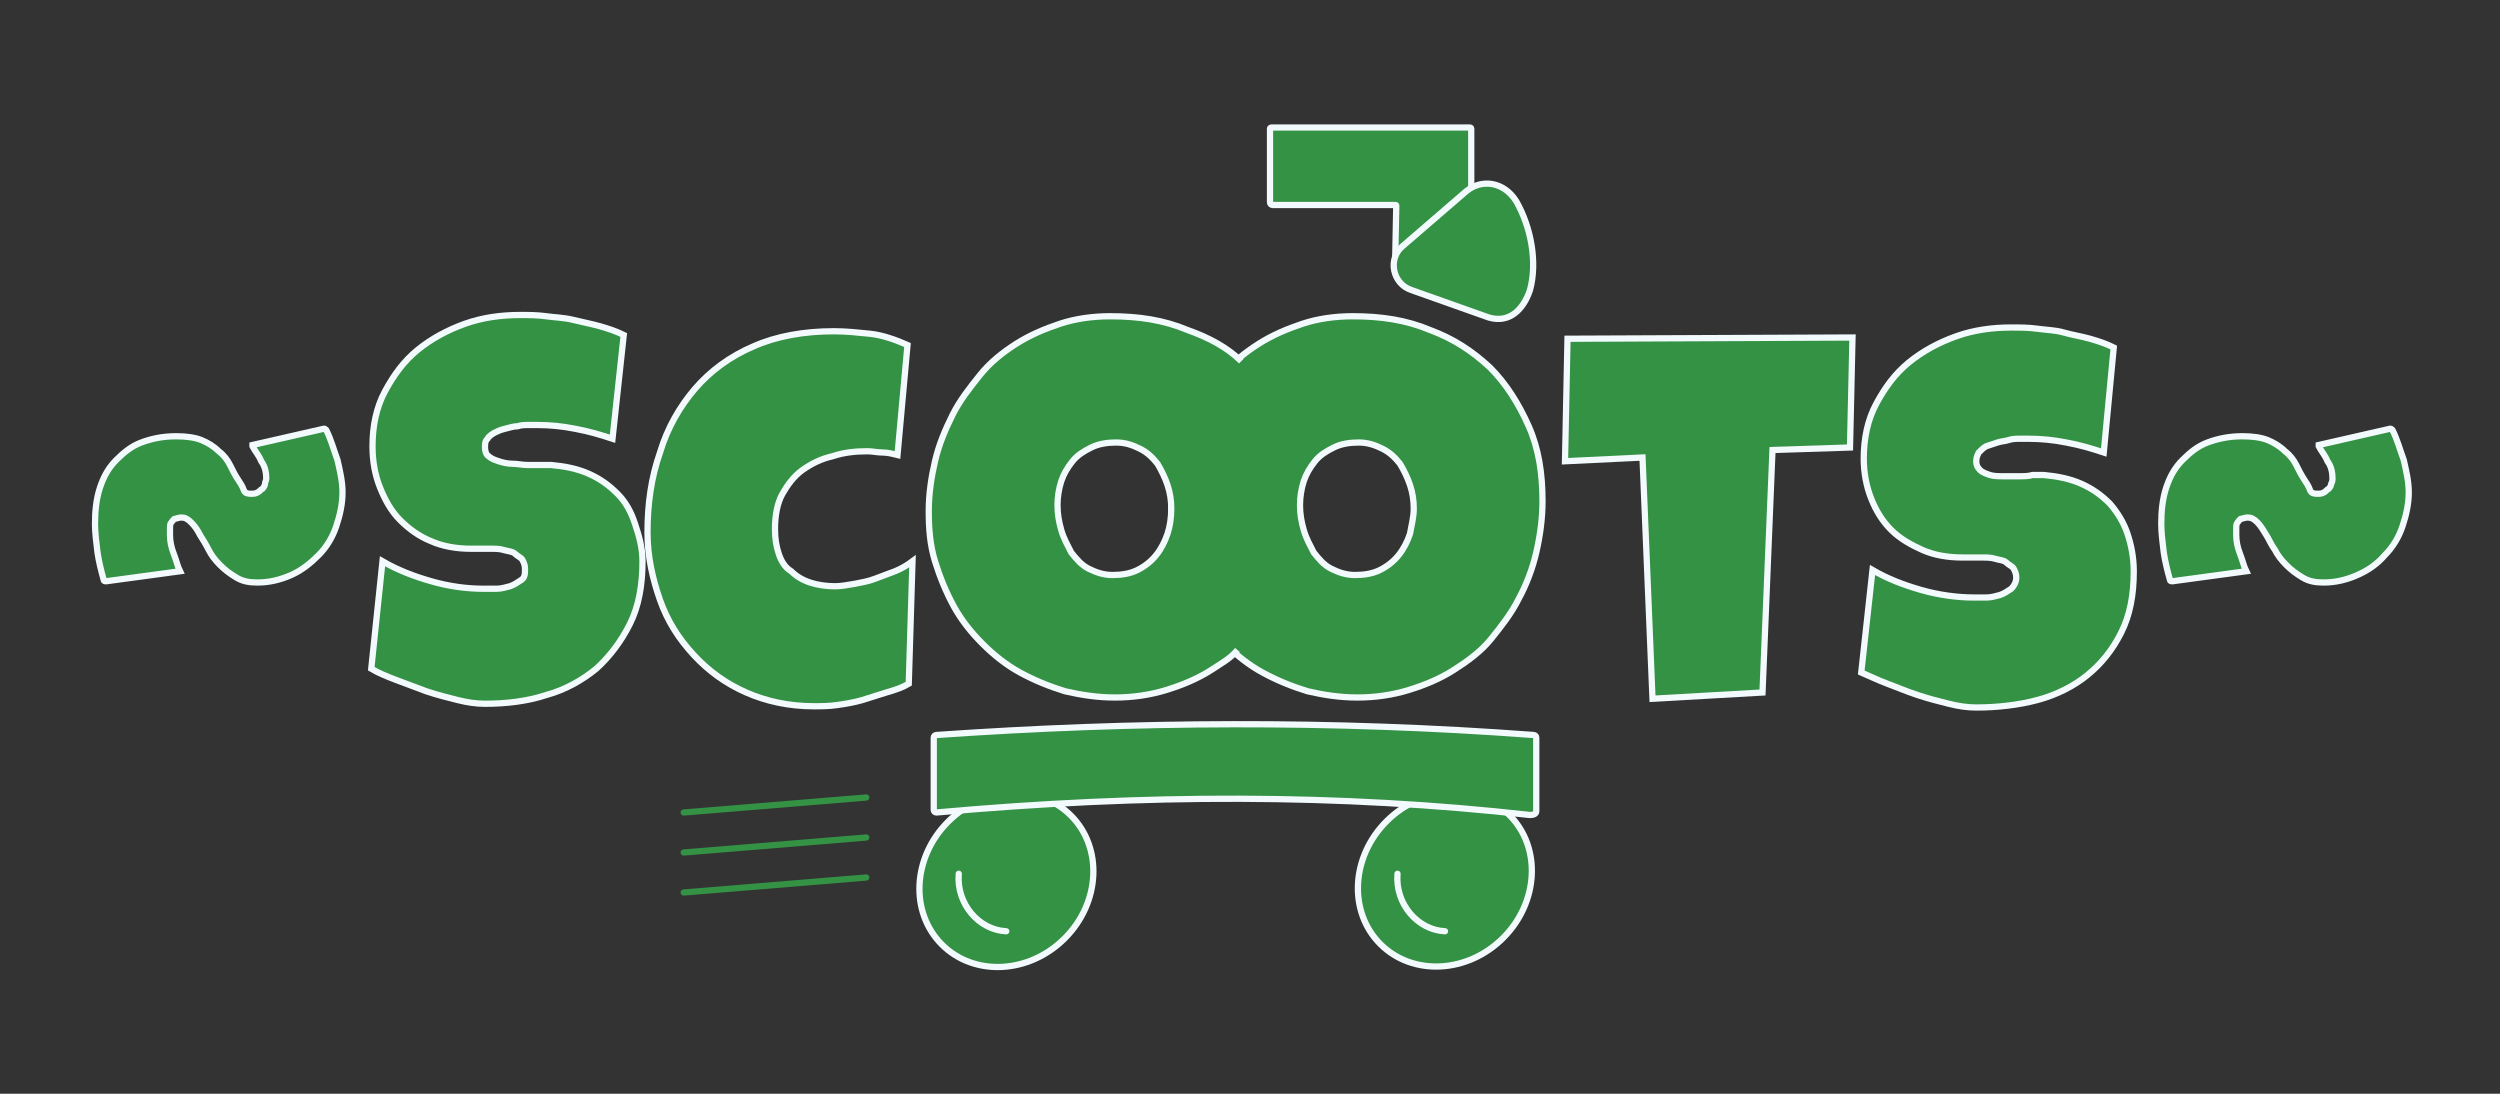 <?xml version="1.0" encoding="utf-8"?>
<!-- Generator: Adobe Illustrator 28.3.0, SVG Export Plug-In . SVG Version: 6.00 Build 0)  -->
<svg version="1.1" id="Layer_1" xmlns="http://www.w3.org/2000/svg" xmlns:xlink="http://www.w3.org/1999/xlink" x="0px" y="0px"
	 viewBox="0 0 200 87.5" style="enable-background:new 0 0 200 87.5;" xml:space="preserve">
<rect x="0" y="0" width="200" height="87.5" fill="#333333" stroke="none"/>
<style type="text/css">
	.st0{display:none;}
	.st1{display:inline;fill:#359144;}
	.st2{display:inline;fill:#23488F;stroke:#000000;stroke-miterlimit:10;}
	.st3{display:inline;fill:#A6DFF8;}
	.st4{display:inline;fill:#74C591;stroke:#000000;stroke-miterlimit:10;}
	.st5{display:inline;fill:#F3FAFE;stroke:#000000;stroke-miterlimit:10;}
	.st6{display:inline;fill:#36B14A;}
	.st7{display:inline;fill:#2B50A3;}
	.st8{display:inline;fill:#9EDBEB;stroke:#000000;stroke-miterlimit:10;}
	.st9{display:inline;fill:#74C591;}
	.st10{display:inline;fill:#F3FAFE;}
	.st11{display:inline;fill:#048442;}
	.st12{display:inline;fill:#349244;stroke:#000000;stroke-miterlimit:10;}
	.st13{fill:#349244;stroke:#F3FAFE;stroke-width:0.5;stroke-miterlimit:10;}
	.st14{fill:#349244;stroke:#F3FAFE;stroke-width:0.5;}
	.st15{fill:#349244;stroke:#F3FAFE;stroke-width:0.5;stroke-miterlimit:10;}
	.st16{fill:none;stroke:#349244;stroke-width:0.5;stroke-linecap:round;stroke-miterlimit:10;}
	.st17{fill:#349244;stroke:#F3FAFE;stroke-width:0.5;stroke-linecap:round;stroke-miterlimit:10;}
</style>
<g id="background" class="st0">
	<rect y="-53.3" class="st1" width="200" height="200"/>
</g>
<g id="color_palettes" class="st0">
	<rect x="213.8" y="-48.5" class="st2" width="23.6" height="23.6"/>
	<rect x="213.8" y="-19.7" class="st3" width="23.6" height="23.6"/>
	<rect x="213.8" y="37.8" class="st4" width="23.6" height="23.6"/>
	<rect x="213.8" y="66.5" class="st5" width="23.6" height="23.6"/>
	<rect x="213.8" y="9" class="st6" width="23.6" height="23.6"/>
	<rect x="244" y="-48.5" class="st7" width="23.6" height="23.6"/>
	<rect x="244" y="-19.7" class="st8" width="23.6" height="23.6"/>
	<rect x="244" y="37.8" class="st9" width="23.6" height="23.6"/>
	<rect x="244" y="66.5" class="st10" width="23.6" height="23.6"/>
	<rect x="244" y="9" class="st11" width="23.6" height="23.6"/>
	<rect x="274.3" y="9" class="st12" width="23.6" height="23.6"/>
</g>
<g id="design">
	<path class="st13" d="M25.9,34.3c0.1,0,0.1,0,0.2,0.1c0.4,0.8,0.6,1.6,0.9,2.4c0.2,0.9,0.4,1.7,0.4,2.6c0,0.9-0.2,1.8-0.5,2.7
		c-0.3,0.9-0.8,1.7-1.4,2.3s-1.3,1.2-2.2,1.6s-1.8,0.6-2.7,0.6c-0.7,0-1.2-0.1-1.7-0.4s-0.9-0.6-1.3-1s-0.7-0.8-0.9-1.2
		s-0.5-0.9-0.7-1.2c-0.2-0.4-0.4-0.7-0.7-1s-0.5-0.4-0.8-0.4c-0.2,0-0.4,0.1-0.5,0.1s-0.2,0.2-0.3,0.3s-0.1,0.3-0.1,0.5s0,0.3,0,0.5
		c0,0.5,0.1,1,0.3,1.5c0.2,0.5,0.3,1,0.5,1.4c0,0,0,0,0,0l-5.9,0.8c-0.1,0-0.2,0-0.2-0.1c-0.2-0.7-0.4-1.5-0.5-2.2
		c-0.1-0.8-0.2-1.6-0.2-2.3c0-1,0.1-2,0.4-2.9c0.3-0.9,0.7-1.6,1.3-2.2c0.6-0.6,1.2-1.1,2-1.4c0.8-0.3,1.7-0.5,2.8-0.5
		c0.8,0,1.5,0.1,2,0.3c0.5,0.2,1,0.5,1.4,0.9c0.4,0.3,0.7,0.7,0.9,1.1s0.4,0.8,0.6,1.1c0.2,0.3,0.4,0.6,0.5,0.9s0.4,0.3,0.6,0.3
		c0.2,0,0.3,0,0.5-0.1s0.2-0.2,0.4-0.3c0.1-0.1,0.2-0.3,0.2-0.4s0.1-0.3,0.1-0.4c0-0.5-0.1-1-0.4-1.4c-0.2-0.5-0.5-0.8-0.7-1.2
		c0,0,0-0.1,0-0.1L25.9,34.3z"/>
	<path class="st13" d="M101.6,10.3v5.9c0,0.1,0.1,0.2,0.2,0.2h9.8c0.1,0,0.1,0,0.1,0.1l-0.1,5h6.1V10.3c0-0.1-0.1-0.1-0.1-0.1h-15.8
		C101.7,10.2,101.6,10.2,101.6,10.3z"/>
	<g>
		<path class="st14" d="M123.4,40.1c0,1.4-0.2,2.8-0.5,4.1c-0.3,1.3-0.8,2.6-1.4,3.7c-0.6,1.2-1.4,2.2-2.2,3.2s-1.9,1.8-3,2.5
			s-2.3,1.2-3.6,1.6c-1.3,0.4-2.7,0.6-4.1,0.6c-1.4,0-2.7-0.2-4-0.5c-1.3-0.4-2.5-0.9-3.6-1.5s-2.1-1.4-3-2.3
			c-0.9-0.9-1.7-1.9-2.3-3s-1.1-2.3-1.5-3.6s-0.5-2.6-0.5-4c0-1.4,0.2-2.7,0.5-4c0.3-1.3,0.8-2.5,1.4-3.7c0.6-1.2,1.4-2.2,2.2-3.2
			s1.8-1.8,2.9-2.5c1.1-0.7,2.3-1.2,3.5-1.6s2.6-0.6,4-0.6c2.3,0,4.3,0.3,6.2,1.1c1.9,0.7,3.4,1.7,4.8,3c1.3,1.3,2.3,2.9,3.1,4.7
			S123.4,37.9,123.4,40.1z M113.1,40.7c0-0.7-0.1-1.3-0.3-1.9s-0.5-1.2-0.8-1.7c-0.4-0.5-0.8-0.9-1.4-1.2s-1.2-0.5-1.9-0.5
			c-0.7,0-1.4,0.1-2,0.4c-0.6,0.3-1.1,0.6-1.5,1.1c-0.4,0.5-0.7,1-0.9,1.6s-0.3,1.3-0.3,1.9c0,0.7,0.1,1.3,0.3,2s0.5,1.2,0.8,1.8
			c0.4,0.5,0.8,1,1.4,1.3s1.2,0.5,1.9,0.5s1.4-0.1,2-0.4s1.1-0.7,1.5-1.2c0.4-0.5,0.7-1.1,0.9-1.7C112.9,42.1,113.1,41.4,113.1,40.7
			z"/>
		<path class="st14" d="M99,52c-0.6,0.7-1.2,1-2.1,1.6c-1.1,0.7-2.3,1.2-3.6,1.6c-1.3,0.4-2.7,0.6-4.1,0.6c-1.4,0-2.7-0.2-4-0.5
			c-1.3-0.4-2.5-0.9-3.6-1.5s-2.1-1.4-3-2.3c-0.9-0.9-1.7-1.9-2.3-3s-1.1-2.3-1.5-3.6s-0.5-2.6-0.5-4c0-1.4,0.2-2.7,0.5-4
			c0.3-1.3,0.8-2.5,1.4-3.7s1.4-2.2,2.2-3.2s1.8-1.8,2.9-2.5c1.1-0.7,2.3-1.2,3.5-1.6s2.6-0.6,4-0.6c2.3,0,4.3,0.3,6.2,1.1
			c1.7,0.6,3.2,1.4,4.3,2.5 M93.7,40.7c0-0.7-0.1-1.3-0.3-1.9s-0.5-1.2-0.8-1.7c-0.4-0.5-0.8-0.9-1.4-1.2s-1.2-0.5-1.9-0.5
			c-0.7,0-1.4,0.1-2,0.4c-0.6,0.3-1.1,0.6-1.5,1.1c-0.4,0.5-0.7,1-0.9,1.6s-0.3,1.3-0.3,1.9c0,0.7,0.1,1.3,0.3,2s0.5,1.2,0.8,1.8
			c0.4,0.5,0.8,1,1.4,1.3s1.2,0.5,1.9,0.5s1.4-0.1,2-0.4s1.1-0.7,1.5-1.2c0.4-0.5,0.7-1.1,0.9-1.7S93.7,41.4,93.7,40.7z"/>
	</g>
	<path class="st13" d="M51.4,44.9c0,1.9-0.3,3.6-1,5c-0.7,1.4-1.6,2.6-2.7,3.6c-1.1,0.9-2.5,1.7-4,2.1c-1.5,0.5-3.2,0.7-4.9,0.7
		c-0.7,0-1.4-0.1-2.2-0.3s-1.6-0.4-2.5-0.7c-0.8-0.3-1.6-0.6-2.4-0.9c-0.8-0.3-1.5-0.6-2-0.9l0.9-8.6c1.2,0.7,2.5,1.2,3.9,1.6
		c1.4,0.4,2.8,0.6,4.2,0.6c0.3,0,0.6,0,1,0c0.4,0,0.7-0.1,1.1-0.2c0.3-0.1,0.6-0.3,0.9-0.5s0.3-0.5,0.3-0.9c0-0.3-0.1-0.5-0.2-0.7
		s-0.4-0.3-0.6-0.5s-0.6-0.2-0.9-0.3c-0.3-0.1-0.7-0.1-1-0.1s-0.6,0-0.9,0s-0.5,0-0.7,0c-1.2,0-2.3-0.2-3.2-0.6
		c-1-0.4-1.8-1-2.5-1.7c-0.7-0.7-1.2-1.6-1.6-2.6s-0.6-2.1-0.6-3.3c0-1.6,0.3-3.1,1-4.4s1.5-2.4,2.6-3.3c1.1-0.9,2.4-1.6,3.8-2.1
		c1.4-0.5,2.9-0.7,4.4-0.7c0.7,0,1.4,0,2.1,0.1c0.7,0.1,1.4,0.1,2.2,0.3s1.4,0.3,2.1,0.5s1.3,0.4,1.9,0.7L49,35.1
		c-0.9-0.3-1.9-0.6-3-0.8c-1-0.2-2-0.3-3-0.3c-0.2,0-0.4,0-0.7,0c-0.3,0-0.6,0-0.9,0.1c-0.3,0-0.6,0.1-1,0.2s-0.6,0.2-0.8,0.3
		c-0.2,0.1-0.5,0.3-0.6,0.5c-0.2,0.2-0.2,0.4-0.2,0.7c0,0.3,0.1,0.6,0.3,0.7c0.2,0.2,0.5,0.3,0.8,0.4c0.3,0.1,0.7,0.2,1.1,0.2
		s0.8,0.1,1.2,0.1c0.4,0,0.8,0,1.1,0c0.3,0,0.6,0,0.8,0c1.1,0.1,2.1,0.3,3,0.7s1.6,0.9,2.3,1.6s1.1,1.5,1.4,2.4S51.4,43.8,51.4,44.9
		z"/>
	<path class="st14" d="M72.6,27.6l-0.8,8.8c-0.4-0.1-0.8-0.2-1.2-0.2s-0.8-0.1-1.2-0.1c-1,0-1.9,0.1-2.8,0.4
		c-0.9,0.2-1.7,0.6-2.4,1.1c-0.7,0.5-1.2,1.2-1.6,1.9S62,41.2,62,42.3c0,0.8,0.1,1.4,0.3,2s0.5,1.1,1,1.4c0.4,0.4,0.9,0.7,1.5,0.9
		s1.3,0.3,2,0.3c0.5,0,1-0.1,1.6-0.2c0.5-0.1,1.1-0.2,1.6-0.4s1.1-0.4,1.6-0.6s1-0.5,1.4-0.8l-0.3,9.8c-0.5,0.3-1.1,0.5-1.8,0.7
		c-0.6,0.2-1.3,0.4-1.9,0.6c-0.7,0.2-1.3,0.3-2,0.4s-1.3,0.1-1.9,0.1c-2,0-3.8-0.4-5.4-1.1s-3-1.7-4.2-3c-1.2-1.3-2.1-2.7-2.7-4.4
		c-0.6-1.7-1-3.5-1-5.4c0-2.3,0.3-4.4,1-6.4c0.6-2,1.6-3.7,2.8-5.1c1.2-1.4,2.8-2.6,4.7-3.4c1.8-0.8,4-1.2,6.4-1.2
		c1,0,1.9,0.1,2.9,0.2S71.7,27.2,72.6,27.6z"/>
	<path class="st14" d="M148.2,27l-0.2,8.8l-6.2,0.2L141,55.4l-8.8,0.5l-0.8-19.3l-6.2,0.3l0.2-9.8L148.2,27z"/>
	<path class="st14" d="M170.7,45.7c0,1.9-0.3,3.5-1,4.9s-1.6,2.5-2.7,3.4c-1.1,0.9-2.5,1.6-4,2c-1.5,0.4-3.2,0.6-4.9,0.6
		c-0.7,0-1.4-0.1-2.2-0.3c-0.8-0.2-1.6-0.4-2.5-0.7s-1.6-0.6-2.4-0.9c-0.8-0.3-1.4-0.6-2.1-0.9l0.9-8.2c1.2,0.7,2.5,1.2,3.9,1.6
		c1.4,0.4,2.9,0.6,4.2,0.6c0.3,0,0.6,0,1,0c0.4,0,0.7-0.1,1.1-0.2c0.3-0.1,0.6-0.3,0.9-0.5c0.2-0.2,0.4-0.5,0.4-0.9
		c0-0.3-0.1-0.5-0.2-0.7s-0.4-0.3-0.6-0.5s-0.6-0.2-0.9-0.3s-0.7-0.1-1-0.1c-0.3,0-0.6,0-0.9,0s-0.5,0-0.7,0c-1.2,0-2.3-0.2-3.2-0.6
		s-1.8-0.9-2.5-1.6c-0.7-0.7-1.2-1.5-1.6-2.5s-0.6-2.1-0.6-3.2c0-1.6,0.3-3.1,1-4.4s1.5-2.4,2.6-3.3c1.1-0.9,2.4-1.6,3.8-2.1
		c1.4-0.5,2.9-0.7,4.4-0.7c0.7,0,1.4,0,2.1,0.1s1.4,0.1,2.1,0.3s1.4,0.3,2.1,0.5c0.7,0.2,1.3,0.4,1.9,0.7l-0.8,8.4
		c-0.9-0.3-1.9-0.6-3-0.8c-1-0.2-2-0.3-3-0.3c-0.2,0-0.4,0-0.7,0c-0.3,0-0.6,0-0.9,0.1s-0.6,0.1-0.9,0.2c-0.3,0.1-0.6,0.2-0.9,0.3
		c-0.2,0.1-0.4,0.3-0.6,0.5c-0.1,0.2-0.2,0.4-0.2,0.7c0,0.3,0.1,0.5,0.3,0.7s0.5,0.3,0.8,0.4c0.3,0.1,0.7,0.1,1.1,0.1
		c0.4,0,0.8,0,1.2,0c0.4,0,0.8,0,1.1-0.1c0.4,0,0.6,0,0.9,0c1.1,0.1,2.1,0.3,3,0.7s1.6,0.9,2.3,1.6c0.6,0.7,1.1,1.5,1.4,2.4
		C170.5,43.6,170.7,44.6,170.7,45.7z"/>
	<path class="st13" d="M191.2,34.3c0.1,0,0.1,0,0.2,0.1c0.4,0.8,0.6,1.6,0.9,2.4c0.2,0.9,0.4,1.7,0.4,2.6c0,0.9-0.2,1.8-0.5,2.7
		c-0.3,0.9-0.8,1.7-1.4,2.3c-0.6,0.7-1.3,1.2-2.2,1.6s-1.8,0.6-2.7,0.6c-0.7,0-1.2-0.1-1.7-0.4s-0.9-0.6-1.3-1
		c-0.4-0.4-0.7-0.8-0.9-1.2c-0.3-0.4-0.5-0.9-0.7-1.2s-0.4-0.7-0.7-1s-0.5-0.4-0.8-0.4c-0.2,0-0.4,0.1-0.5,0.1s-0.2,0.2-0.3,0.3
		c-0.1,0.1-0.1,0.3-0.1,0.5s0,0.3,0,0.5c0,0.5,0.1,1,0.3,1.5c0.2,0.5,0.3,1,0.5,1.4c0,0,0,0,0,0l-5.9,0.8c-0.1,0-0.2,0-0.2-0.1
		c-0.2-0.7-0.4-1.5-0.5-2.2c-0.1-0.8-0.2-1.6-0.2-2.3c0-1,0.1-2,0.4-2.9s0.7-1.6,1.3-2.2c0.6-0.6,1.2-1.1,2-1.4
		c0.8-0.3,1.7-0.5,2.8-0.5c0.8,0,1.5,0.1,2,0.3c0.5,0.2,1,0.5,1.4,0.9c0.4,0.3,0.7,0.7,0.9,1.1s0.4,0.8,0.6,1.1
		c0.2,0.3,0.4,0.6,0.5,0.9s0.4,0.3,0.6,0.3c0.2,0,0.3,0,0.5-0.1s0.2-0.2,0.4-0.3c0.1-0.1,0.2-0.3,0.2-0.4c0.1-0.2,0.1-0.3,0.1-0.4
		c0-0.5-0.1-1-0.4-1.4c-0.2-0.5-0.5-0.8-0.7-1.2c0,0,0-0.1,0-0.1L191.2,34.3z"/>
	
		<ellipse transform="matrix(0.707 -0.707 0.707 0.707 -15.912 102.322)" class="st15" cx="115.6" cy="70.4" rx="7.3" ry="6.6"/>
	<ellipse transform="matrix(0.707 -0.707 0.707 0.707 -26.174 77.544)" class="st15" cx="80.5" cy="70.4" rx="7.3" ry="6.6"/>
	<path class="st13" d="M122.9,64.9c0,0.2-0.2,0.3-0.5,0.3c-15.2-1.7-30.8-1.7-47.5-0.2c-0.1,0-0.2-0.1-0.2-0.2V59
		c0-0.1,0.1-0.2,0.2-0.2c15.8-1.1,31.7-1.2,47.8,0c0.1,0,0.2,0.1,0.2,0.2V64.9z"/>
	<line class="st16" x1="69.3" y1="63.8" x2="54.7" y2="65"/>
	<line class="st16" x1="69.3" y1="67" x2="54.7" y2="68.2"/>
	<line class="st16" x1="69.3" y1="70.2" x2="54.7" y2="71.4"/>
	<path class="st17" d="M76.7,69.9c-0.2,2.4,1.6,4.5,3.8,4.6"/>
	<path class="st17" d="M111.8,69.9c-0.2,2.4,1.6,4.5,3.8,4.6"/>
	<path class="st13" d="M119.1,25.4l-6.2-2.2c-1.5-0.5-1.9-2.5-0.7-3.5l5.1-4.4c1.2-1,3-0.8,4,0.8c1.2,2.1,1.7,4.9,1.1,7.1
		C121.9,24.7,120.8,25.9,119.1,25.4z"/>
</g>
</svg>
